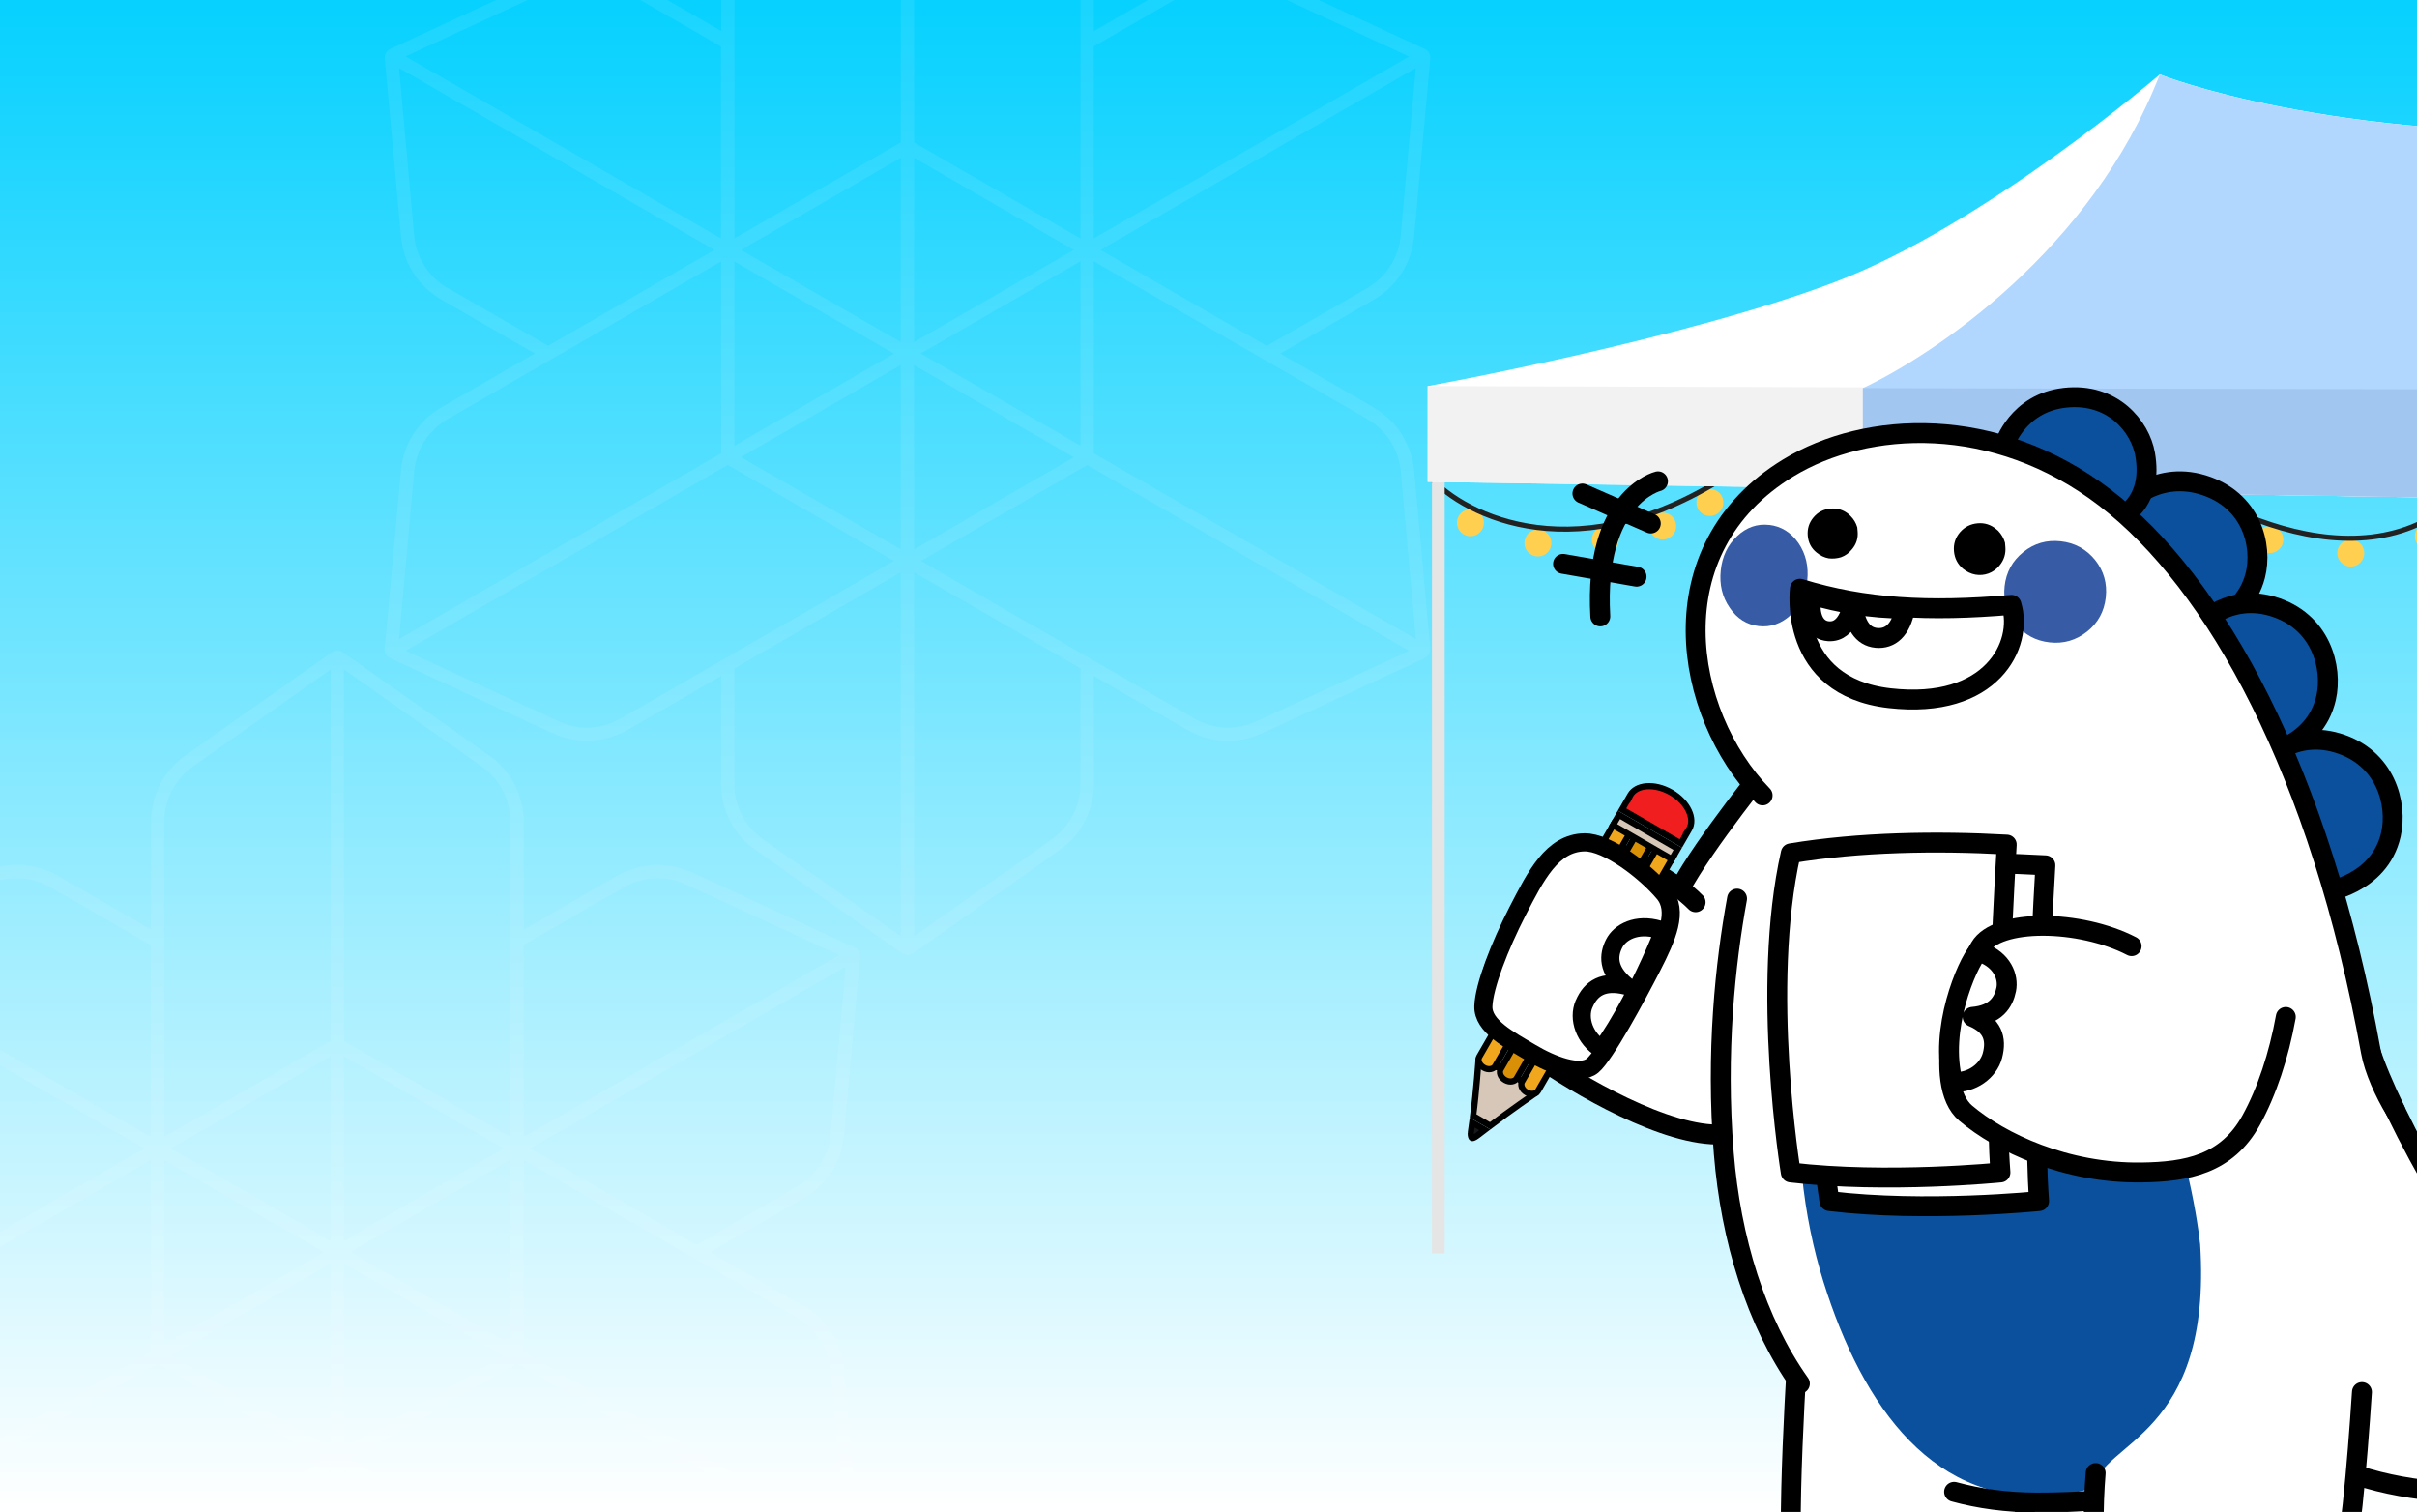 <svg width="430" height="269" viewBox="0 0 430 269" fill="none" xmlns="http://www.w3.org/2000/svg">
<g clip-path="url(#clip0_6848_17099)">
<rect width="430" height="269" fill="url(#paint0_linear_6848_17099)"/>
<circle cx="261.599" cy="93.002" r="2.4" fill="#FFD04F"/>
<circle cx="273.603" cy="96.602" r="2.4" fill="#FFD04F"/>
<circle cx="285.603" cy="96.001" r="2.4" fill="#FFD04F"/>
<circle cx="295.803" cy="93.602" r="2.4" fill="#FFD04F"/>
<circle cx="304.205" cy="89.401" r="2.4" fill="#FFD04F"/>
<circle cx="315.006" cy="89.401" r="2.4" fill="#FFD04F"/>
<circle cx="324.01" cy="95.401" r="2.4" fill="#FFD04F"/>
<circle cx="337.81" cy="100.202" r="2.4" fill="#FFD04F"/>
<circle cx="352.81" cy="100.803" r="2.4" fill="#FFD04F"/>
<circle cx="365.412" cy="97.202" r="2.4" fill="#FFD04F"/>
<circle cx="374.416" cy="92.401" r="2.4" fill="#FFD04F"/>
<circle cx="381.615" cy="87.001" r="2.4" fill="#FFD04F"/>
<circle cx="392.416" cy="91.201" r="2.4" fill="#FFD04F"/>
<circle cx="403.818" cy="96.001" r="2.4" fill="#FFD04F"/>
<circle cx="418.217" cy="98.402" r="2.4" fill="#FFD04F"/>
<circle cx="432.021" cy="95.401" r="2.4" fill="#FFD04F"/>
<path d="M255 85.501C262.101 92.701 283.203 102.122 310.806 82.2C322.008 94.602 352.151 111.964 383.115 82.2C396.616 92.701 427.58 107.163 443.422 81C445.022 83.2 449.962 88.141 456.923 90.301" stroke="#222222" stroke-width="0.9"/>
<g filter="url(#filter0_i_6848_17099)">
<path d="M255.133 82.476L255.133 223" stroke="#E5E5E5" stroke-width="2.266"/>
</g>
<g filter="url(#filter1_i_6848_17099)">
<path d="M379.352 77.91L379.352 211.457" stroke="#E5E5E5" stroke-width="2.171"/>
</g>
<path d="M253.997 68.69V85.721L625.193 91.519L671.863 81.735V64.704C654.618 61.201 618.68 52.963 612.892 48.035C576.351 32.815 550.664 6 550.664 6C550.664 6 528.595 21.22 467.453 23.394C414.18 25.288 384.241 13.247 384.241 13.247C384.241 13.247 353.127 40.063 326.355 50.209C299.08 60.546 253.997 68.69 253.997 68.69Z" fill="white"/>
<path d="M254 85.721V68.689L625.195 69.777V91.519L254 85.721Z" fill="#F2F2F2"/>
<path d="M467.453 23.394C414.18 25.288 384.241 13.247 384.241 13.247C372.085 44.556 343.962 63.134 331.42 69.052V86.808L346.796 87.171L439.595 88.62L485.994 89.345L512.676 89.707V69.415C523.65 60.597 546.612 36.149 550.664 6C550.664 6 528.595 21.22 467.453 23.394Z" fill="#B2D7FF"/>
<path d="M485.998 89.344L439.598 88.62L346.8 87.17L331.423 86.934V69.052L512.68 69.414V89.707L485.998 89.344Z" fill="#A1C6EF"/>
<path d="M143.004 232.383L126.33 222.775L143.004 213.167C147.052 210.83 149.708 206.675 150.135 202.019L153.013 170.339C153.05 169.986 152.976 169.615 152.79 169.282C152.605 168.948 152.326 168.707 151.992 168.558L123.08 155.203C118.846 153.237 113.889 153.46 109.841 155.797L93.166 165.405V146.17C93.166 141.496 90.882 137.119 87.057 134.429L61.042 116.085C60.745 115.881 60.392 115.77 60.02 115.77C59.649 115.77 59.278 115.881 58.999 116.085L32.966 134.411C29.14 137.1 26.875 141.496 26.875 146.152V165.386L10.2 155.778C6.152 153.441 1.213 153.219 -3.039 155.185L-31.951 168.54C-32.267 168.688 -32.545 168.929 -32.749 169.263C-32.935 169.597 -33.009 169.968 -32.972 170.32L-30.094 202.001C-29.667 206.656 -27.012 210.811 -22.964 213.148L-6.289 222.756L-22.964 232.364C-27.012 234.702 -29.667 238.856 -30.094 243.512L-32.991 275.23C-33.028 275.582 -32.954 275.953 -32.768 276.268C-32.582 276.602 -32.304 276.843 -31.969 276.992L-3.058 290.347C1.176 292.313 6.134 292.09 10.182 289.753L26.857 280.145V299.38C26.857 304.054 29.14 308.431 32.966 311.121L58.999 329.447C59.296 329.651 59.649 329.762 60.02 329.762C60.392 329.762 60.763 329.651 61.042 329.447L87.075 311.121C90.9 308.431 93.166 304.035 93.166 299.38V280.145L109.841 289.753C113.889 292.09 118.828 292.313 123.08 290.347L151.992 276.992C152.307 276.843 152.586 276.602 152.79 276.268C152.976 275.935 153.05 275.582 153.013 275.23L150.135 243.549C149.708 238.893 147.052 234.739 143.004 232.402V232.383ZM141.816 234.442C145.196 236.389 147.424 239.877 147.777 243.753L150.469 273.579L93.166 240.526V206.378L113.202 217.934L141.797 234.423L141.816 234.442ZM90.789 206.378V239.153L62.36 222.756L90.789 206.36V206.378ZM61.19 187.941L89.601 204.338L61.19 220.735V187.96V187.941ZM57.625 222.775L29.215 239.172V206.397L57.625 222.794V222.775ZM58.813 257.609L30.385 241.212L58.813 224.815V257.59V257.609ZM61.19 224.834L89.601 241.231L61.19 257.627V224.852V224.834ZM58.813 220.735L30.385 204.338L58.813 187.941V220.716V220.735ZM147.758 201.815C147.405 205.692 145.177 209.179 141.797 211.127L123.934 221.421L94.336 204.338L150.451 171.971L147.758 201.797V201.815ZM111.01 157.856C112.83 156.798 114.91 156.242 117.008 156.242C118.772 156.242 120.462 156.613 122.059 157.355L149.262 169.931L93.147 202.298V168.132L111.01 157.837V157.856ZM90.789 146.189V166.573V202.298L61.19 185.233V119.108L85.701 136.358C88.895 138.603 90.789 142.275 90.789 146.17V146.189ZM34.303 136.377L58.832 119.108V185.196L29.233 202.279V146.17C29.233 142.275 31.146 138.603 34.321 136.358L34.303 136.377ZM-2.074 157.355C-0.477 156.613 1.213 156.242 2.977 156.242C5.094 156.242 7.155 156.798 8.975 157.856L26.838 168.15V202.298L-29.277 169.912L-2.074 157.336V157.355ZM-21.794 211.108C-25.173 209.16 -27.401 205.673 -27.754 201.797L-30.447 171.971L25.668 204.338L-3.931 221.402L-21.775 211.108H-21.794ZM-27.754 243.753C-27.401 239.877 -25.173 236.389 -21.794 234.442L2.439 220.456L26.857 206.378V240.526L-30.447 273.579L-27.754 243.753ZM8.993 287.713C7.174 288.77 5.094 289.326 2.996 289.326C1.232 289.326 -0.458 288.956 -2.055 288.214L-29.277 275.638L28.026 242.585L57.625 259.668L38.685 270.593L8.975 287.731L8.993 287.713ZM29.215 299.38V278.791L58.813 261.708V326.442L34.303 309.192C31.109 306.947 29.215 303.275 29.215 299.38ZM85.701 309.192L61.19 326.442V261.708L90.789 278.772V299.361C90.789 303.256 88.876 306.929 85.701 309.173V309.192ZM122.077 288.214C120.48 288.956 118.791 289.326 117.027 289.326C114.928 289.326 112.849 288.77 111.029 287.713L81.449 270.667L62.379 259.668L91.977 242.603L149.281 275.656L122.077 288.232V288.214Z" fill="white" fill-opacity="0.08"/>
<path d="M244.442 72.511L227.767 62.903L244.442 53.295C248.49 50.958 251.145 46.803 251.572 42.147L254.451 10.467C254.488 10.114 254.413 9.743 254.228 9.409C254.042 9.076 253.764 8.834 253.429 8.686L224.518 -4.669C220.284 -6.635 215.326 -6.412 211.278 -4.075L194.603 5.533V-13.702C194.603 -18.376 192.319 -22.753 188.494 -25.443L162.479 -43.787C162.182 -43.991 161.829 -44.102 161.458 -44.102C161.087 -44.102 160.715 -43.991 160.437 -43.787L134.403 -25.461C130.578 -22.772 128.313 -18.376 128.313 -13.72V5.514L111.638 -4.094C107.59 -6.431 102.651 -6.653 98.398 -4.687L69.487 8.668C69.171 8.816 68.892 9.057 68.688 9.391C68.502 9.725 68.428 10.096 68.465 10.448L71.344 42.129C71.771 46.784 74.426 50.939 78.474 53.276L95.149 62.884L78.474 72.492C74.426 74.829 71.771 78.984 71.344 83.64L68.447 115.358C68.41 115.71 68.484 116.081 68.67 116.396C68.855 116.73 69.134 116.971 69.468 117.12L98.38 130.475C102.613 132.441 107.571 132.218 111.619 129.881L128.294 120.273V139.508C128.294 144.182 130.578 148.559 134.403 151.249L160.437 169.574C160.734 169.779 161.087 169.89 161.458 169.89C161.829 169.89 162.201 169.779 162.479 169.574L188.513 151.249C192.338 148.559 194.603 144.163 194.603 139.508V120.273L211.278 129.881C215.326 132.218 220.265 132.441 224.518 130.475L253.429 117.12C253.745 116.971 254.023 116.73 254.228 116.396C254.413 116.062 254.488 115.71 254.451 115.358L251.572 83.677C251.145 79.021 248.49 74.867 244.442 72.529V72.511ZM243.254 74.57C246.633 76.517 248.861 80.004 249.214 83.881L251.907 113.707L194.603 80.654V46.506L214.639 58.062L243.235 74.551L243.254 74.57ZM192.226 46.506V79.281L163.798 62.884L192.226 46.488V46.506ZM162.628 28.069L191.038 44.466L162.628 60.863V28.088V28.069ZM159.063 62.903L130.652 79.3V46.525L159.063 62.922V62.903ZM160.251 97.737L131.822 81.34L160.251 64.943V97.718V97.737ZM162.628 64.962L191.038 81.359L162.628 97.755V64.98V64.962ZM160.251 60.863L131.822 44.466L160.251 28.069V60.844V60.863ZM249.196 41.943C248.843 45.82 246.615 49.307 243.235 51.255L225.372 61.549L195.773 44.466L251.888 12.099L249.196 41.925V41.943ZM212.448 -2.016C214.268 -3.074 216.347 -3.63 218.446 -3.63C220.21 -3.63 221.899 -3.259 223.496 -2.517L250.7 10.059L194.585 42.425V8.259L212.448 -2.035V-2.016ZM192.226 -13.683V6.701V42.425L162.628 25.361V-40.764L187.139 -23.514C190.332 -21.27 192.226 -17.597 192.226 -13.702V-13.683ZM135.74 -23.495L160.27 -40.764V25.324L130.671 42.407V-13.702C130.671 -17.597 132.583 -21.27 135.759 -23.514L135.74 -23.495ZM99.364 -2.517C100.961 -3.259 102.651 -3.63 104.415 -3.63C106.531 -3.63 108.593 -3.074 110.412 -2.016L128.275 8.278V42.425L72.16 10.04L99.364 -2.536V-2.517ZM79.644 51.236C76.264 49.288 74.036 45.801 73.683 41.925L70.991 12.099L127.106 44.466L97.507 61.53L79.662 51.236H79.644ZM73.683 83.881C74.036 80.004 76.264 76.517 79.644 74.57L103.876 60.584L128.294 46.506V80.654L70.991 113.707L73.683 83.881ZM110.431 127.841C108.611 128.898 106.531 129.454 104.433 129.454C102.669 129.454 100.979 129.083 99.382 128.341L72.16 115.766L129.464 82.713L159.063 99.796L140.122 110.721L110.412 127.859L110.431 127.841ZM130.652 139.508V118.919L160.251 101.836V166.57L135.74 149.32C132.546 147.075 130.652 143.403 130.652 139.508ZM187.139 149.32L162.628 166.57V101.836L192.226 118.9V139.489C192.226 143.384 190.314 147.057 187.139 149.301V149.32ZM223.515 128.341C221.918 129.083 220.228 129.454 218.464 129.454C216.366 129.454 214.286 128.898 212.466 127.841L182.886 110.795L163.816 99.796L193.415 82.731L250.718 115.784L223.515 128.36V128.341Z" fill="white" fill-opacity="0.08"/>
<path d="M315.106 135.395C315.106 135.395 303.162 150.073 298.906 158.107C298.906 158.107 291.061 152.64 287.607 151.697C284.153 150.754 281.315 150.045 276.591 155.242C271.868 160.44 266.902 168.474 265.484 173.196C264.065 177.918 265.959 182.648 273.279 187.838C280.606 193.036 296.579 202.367 306.431 201.835L313.822 184.889L321.582 149.102L315.099 135.402L315.106 135.395Z" fill="white" stroke="#000001" stroke-width="3.54" stroke-linecap="round" stroke-linejoin="round"/>
<path d="M298.908 158.104C298.908 158.104 300.922 159.721 301.66 160.522L298.908 158.104Z" fill="white"/>
<path d="M298.908 158.104C298.908 158.104 300.922 159.721 301.66 160.522" stroke="#000001" stroke-width="3.54" stroke-linecap="round" stroke-linejoin="round"/>
<path d="M421.104 184.879C423.196 193.657 436.836 221.021 458.704 248.008C463.109 253.446 464.222 258.396 457.363 262.523C450.504 266.649 421.395 268.55 405.407 254.999L421.104 184.872V184.879Z" fill="white" stroke="#000001" stroke-width="3.54" stroke-linecap="round" stroke-linejoin="round"/>
<path d="M360.127 261.269C360.127 261.269 361.021 274.5 358.446 280.995C355.872 287.491 350.651 287.554 338.55 287.703C326.45 287.852 321.222 285.86 319.3 280.925C317.378 275.989 319.974 237.444 319.974 237.444L360.127 261.269Z" fill="white" stroke="#000001" stroke-width="3.54" stroke-linecap="round" stroke-linejoin="round"/>
<path d="M377.638 90.156C377.638 90.156 383.213 83.639 391.859 86.249C400.591 88.893 402.598 97.112 401.222 102.415C398.931 111.229 388.88 112.314 388.88 112.314L377.638 90.156Z" fill="#0A509D" stroke="#000001" stroke-width="3.54" stroke-linecap="round" stroke-linejoin="round"/>
<path d="M390.397 112.059C390.397 112.059 395.738 105.344 404.285 107.883C412.917 110.443 415.066 118.781 413.825 124.192C411.76 133.19 401.908 134.445 401.908 134.445L390.397 112.059Z" fill="#0A509D" stroke="#000001" stroke-width="3.54" stroke-linecap="round" stroke-linejoin="round"/>
<path d="M401.932 136.351C401.932 136.351 407.273 129.636 415.82 132.175C424.452 134.734 426.601 143.073 425.36 148.483C423.296 157.481 413.444 158.736 413.444 158.736L401.932 136.351Z" fill="#0A509D" stroke="#000001" stroke-width="3.54" stroke-linecap="round" stroke-linejoin="round"/>
<path d="M356.58 79.2C356.58 79.2 358.871 71.733 367.325 70.769C375.872 69.797 380.774 75.917 381.632 80.838C383.065 89.02 377.894 91.587 377.894 91.587L356.587 79.193L356.58 79.2Z" fill="#0A509D" stroke="#000001" stroke-width="3.54" stroke-linecap="round" stroke-linejoin="round"/>
<path d="M313.581 141.499C313.581 141.499 303.779 169.288 306.68 205.16C309.375 238.465 327.299 267.211 362.26 267.317C412.067 267.473 431.587 241.188 421.813 187.149C412.783 137.238 394.235 103.649 374.467 88.517C354.954 73.577 332.044 74.804 318.192 83.221C294.402 97.671 299.466 126.9 313.588 141.506L313.581 141.499Z" fill="white"/>
<path d="M294.969 85.632C294.969 85.632 283.507 88.39 284.705 109.669" stroke="#000001" stroke-width="3.54" stroke-linecap="round" stroke-linejoin="round"/>
<path d="M293.691 93.135L281.52 87.803" stroke="#000001" stroke-width="3.54" stroke-linecap="round" stroke-linejoin="round"/>
<path d="M291.16 102.6L278.074 100.316" stroke="#000001" stroke-width="3.54" stroke-linecap="round" stroke-linejoin="round"/>
<path d="M345.528 164.878C381.879 161.602 390.171 210.216 391.419 221.377C393.611 255.674 373.964 256.355 372.467 264.729C370.609 265.275 368.616 265.679 366.466 265.928C344.258 268.494 331.392 250.413 324.398 228.021C317.404 205.621 315.929 167.544 345.528 164.878Z" fill="#0A509D"/>
<path d="M309.032 159.879C306.947 171.309 305.216 187.228 306.67 205.167C307.905 220.448 312.387 235.133 320.211 246.166" stroke="#000001" stroke-width="3.54" stroke-linecap="round" stroke-linejoin="round"/>
<path d="M426.117 197.502C424.245 194.46 422.365 190.269 421.805 187.156C412.775 137.245 394.227 103.656 374.459 88.524C354.946 73.584 332.036 74.811 318.184 83.228C294.394 97.678 299.458 126.906 313.58 141.513" stroke="#000001" stroke-width="3.54" stroke-linecap="round" stroke-linejoin="round"/>
<path d="M347.643 265.417C352.133 266.643 356.999 267.31 362.255 267.324C382.753 267.388 398.124 262.97 408.43 253.986" stroke="#000001" stroke-width="3.54" stroke-linecap="round" stroke-linejoin="round"/>
<path d="M420.207 247.669C419.356 260.432 417.966 277.103 416.285 280.995C413.483 287.49 407.801 287.554 394.644 287.703C381.48 287.852 375.791 285.86 373.699 280.924C371.606 275.989 372.833 262.077 372.833 262.077" fill="white"/>
<path d="M420.207 247.669C419.356 260.432 417.966 277.103 416.285 280.995C413.483 287.49 407.801 287.554 394.644 287.703C381.48 287.852 375.791 285.86 373.699 280.924C371.606 275.989 372.833 262.077 372.833 262.077" stroke="#000001" stroke-width="3.54" stroke-linecap="round" stroke-linejoin="round"/>
<path d="M366.618 96.304C369.1 96.573 371.136 97.68 372.725 99.615C374.271 101.565 374.909 103.792 374.633 106.288C374.356 108.784 373.257 110.811 371.327 112.357C369.355 113.917 367.128 114.57 364.646 114.293C362.142 114.017 360.12 112.91 358.574 110.96C357.007 109.032 356.361 106.812 356.631 104.309C356.907 101.806 358.021 99.778 359.971 98.211C361.901 96.665 364.114 96.027 366.618 96.304Z" fill="#375BA5"/>
<path d="M314.771 93.388C316.892 93.637 318.623 94.715 319.963 96.629C321.268 98.558 321.786 100.777 321.524 103.28C321.261 105.783 320.297 107.818 318.63 109.385C316.927 110.966 315.012 111.64 312.884 111.392C310.742 111.144 309.026 110.059 307.721 108.123C306.402 106.209 305.87 104.003 306.132 101.5C306.394 98.997 307.366 96.955 309.054 95.374C310.721 93.807 312.629 93.147 314.771 93.396V93.388Z" fill="#375BA5"/>
<path d="M329.208 91.788C329.123 91.695 329.024 91.596 328.917 91.504C327.974 90.717 326.896 90.376 325.676 90.483C324.428 90.589 323.413 91.114 322.626 92.057C321.839 93 321.498 94.092 321.612 95.333C321.718 96.553 322.243 97.545 323.179 98.304C323.846 98.857 324.562 99.204 325.343 99.339C325.704 99.382 326.08 99.389 326.456 99.353C326.832 99.318 327.187 99.247 327.513 99.148C328.286 98.878 328.932 98.41 329.464 97.744C330.251 96.829 330.591 95.765 330.485 94.546L330.421 93.823C330.201 93.05 329.797 92.369 329.201 91.781L329.208 91.788Z" fill="#000001"/>
<path d="M355.481 94.427C355.367 94.335 355.261 94.242 355.147 94.15C354.183 93.342 353.076 92.987 351.828 93.101C350.558 93.214 349.501 93.753 348.671 94.724C347.863 95.689 347.508 96.809 347.622 98.078C347.735 99.348 348.274 100.39 349.239 101.198C349.927 101.751 350.665 102.099 351.445 102.234C351.835 102.304 352.232 102.319 352.636 102.283C353.019 102.248 353.395 102.163 353.764 102.028C354.509 101.758 355.161 101.291 355.715 100.624C356.523 99.66 356.878 98.539 356.764 97.27C356.743 97.015 356.722 96.774 356.701 96.547C356.474 95.746 356.069 95.044 355.474 94.427H355.481Z" fill="#000001"/>
<path d="M357.857 107.614C343.104 108.89 331.656 108.259 320.215 104.749C320.215 104.749 317.959 122.136 336.174 124.22C354.389 126.305 359.999 114.612 357.857 107.621V107.614Z" stroke="#000001" stroke-width="3.54" stroke-linecap="round" stroke-linejoin="round"/>
<path d="M322.273 105.821C321.628 109.884 323.004 112.16 325.323 112.309C328.983 112.55 329.636 107.331 329.636 107.331C329.962 111.075 331.338 113.259 333.814 113.493C336.289 113.727 338.204 112.103 338.906 108.295C332.899 108.274 327.338 107.303 322.273 105.813V105.821Z" stroke="#000001" stroke-width="3.54" stroke-linecap="round" stroke-linejoin="round"/>
<path d="M363.891 153.951C363.891 153.951 361.366 195.212 362.77 213.69C362.77 213.69 342.569 215.768 325.468 213.69C325.468 213.69 320.056 180.009 325.468 155.539C337.64 153.468 351.471 153.242 363.891 153.951Z" fill="white" stroke="#000001" stroke-width="3.54" stroke-linecap="round" stroke-linejoin="round"/>
<path d="M357.012 150.264C357.012 150.264 354.487 190.553 355.891 208.599C355.891 208.599 335.69 210.627 318.589 208.599C318.589 208.599 313.177 175.712 318.589 151.817C330.761 149.796 344.592 149.569 357.012 150.264Z" fill="white" stroke="#000001" stroke-width="3.54" stroke-linecap="round" stroke-linejoin="round"/>
<path d="M379.232 168.332C370.046 163.581 355.321 163.361 352.257 168.552C348.384 175.111 343.561 192.838 349.711 198.056C355.86 203.268 367.5 208.777 380.977 208.6C389.063 208.494 396.163 207.154 400.489 199.318C403.277 194.27 405.426 187.768 406.66 180.932" fill="white"/>
<path d="M379.232 168.332C370.046 163.581 355.321 163.361 352.257 168.552C348.384 175.111 343.561 192.838 349.711 198.056C355.86 203.268 367.5 208.777 380.977 208.6C389.063 208.494 396.163 207.154 400.489 199.318C403.277 194.27 405.426 187.768 406.66 180.932" stroke="#000001" stroke-width="3.54" stroke-linecap="round" stroke-linejoin="round"/>
<path d="M354.462 187.809C355.278 184.746 354.427 182.392 350.937 180.917C355.087 180.569 356.47 178.272 356.917 176.045C357.363 173.819 356.207 170.827 352.583 169.501L351.902 169.316C349.944 171.486 344.894 183.235 347.44 192.517C350.788 192.73 353.732 190.539 354.462 187.809Z" fill="white" stroke="#000001" stroke-width="3.54" stroke-linecap="round" stroke-linejoin="round"/>
<path d="M263.01 188.955C263.002 189.064 262.993 189.184 262.983 189.316C262.935 189.963 262.863 190.872 262.773 191.921C262.602 193.902 262.362 196.388 262.074 198.545L265.106 200.296C266.853 198.962 268.874 197.507 270.488 196.368C271.342 195.765 272.082 195.25 272.61 194.885C272.718 194.81 272.818 194.741 272.908 194.679L268.811 190.548L263.01 188.955Z" fill="#D6C7B9" stroke="black" stroke-width="1.101"/>
<path d="M261.914 199.724L261.673 201.46L261.672 201.46C261.652 201.605 261.647 201.806 261.674 202.002C261.702 202.206 261.757 202.347 261.813 202.421C261.847 202.467 261.872 202.484 261.95 202.48C262.071 202.473 262.326 202.398 262.748 202.085L262.939 201.945C263.283 201.687 263.696 201.373 264.158 201.019L261.914 199.724Z" fill="#181818" stroke="black" stroke-width="1.101"/>
<path d="M289.326 146.012C288.448 145.505 287.569 145.761 287.267 146.283L263.164 188.031C262.862 188.554 263.081 189.443 263.958 189.95C264.836 190.456 265.714 190.201 266.016 189.678L290.12 147.93C290.421 147.407 290.202 146.518 289.326 146.012Z" fill="#F0A71E" stroke="black" stroke-width="1.101"/>
<path d="M293.134 148.21C292.256 147.704 291.377 147.959 291.076 148.481L266.972 190.23C266.671 190.752 266.889 191.641 267.767 192.148C268.645 192.654 269.523 192.399 269.825 191.877L293.928 150.128C294.23 149.605 294.011 148.716 293.134 148.21Z" fill="#D99007" stroke="black" stroke-width="1.101"/>
<path d="M296.939 150.408C296.061 149.902 295.182 150.157 294.88 150.679L270.777 192.428C270.475 192.95 270.694 193.839 271.572 194.346C272.449 194.852 273.328 194.597 273.629 194.075L297.733 152.326C298.035 151.803 297.815 150.915 296.939 150.408Z" fill="#F0A71E" stroke="black" stroke-width="1.101"/>
<path d="M288.019 144.978L286.958 146.817L297.424 152.86L298.486 151.021L288.019 144.978Z" fill="#D6C7B9" stroke="black" stroke-width="1.101"/>
<path d="M297.302 140.986C295.811 140.125 294.238 139.778 292.916 139.888C291.591 139.999 290.573 140.558 290.056 141.453C290.039 141.482 290.024 141.513 289.999 141.562L289.736 142.081L289.704 142.063L288.571 144.025L299.037 150.067L300.17 148.105L300.138 148.087L300.456 147.6C300.486 147.554 300.505 147.525 300.522 147.495C301.039 146.601 301.013 145.438 300.447 144.236C299.881 143.036 298.794 141.847 297.302 140.986Z" fill="#F01E1E" stroke="black" stroke-width="1.101"/>
<path d="M296.018 158.912C298.654 162.066 296.605 166.744 293.902 172.015C291.199 177.287 285.55 187.742 283.321 189.597C281.095 191.445 276.112 189.526 272.315 187.263C268.522 184.993 263.779 182.582 263.902 179.022C264.025 175.462 266.762 168.373 269.99 162.093C273.216 155.821 276.146 149.965 281.874 149.866C286.001 149.791 292.833 155.1 296.018 158.912Z" fill="white" stroke="#000001" stroke-width="3.227" stroke-linecap="round" stroke-linejoin="round"/>
<path d="M281.813 178.646C283.053 175.73 285.308 174.403 289.297 175.373C285.881 172.556 286.14 169.898 287.169 167.872C288.199 165.846 291.121 164.195 295.144 165.373L295.859 165.648C295.721 166.106 295.55 166.601 295.365 167.108C294.272 169.765 292.961 172.641 291.558 175.426C291.379 175.778 291.203 176.122 291.013 176.478C290.69 177.101 290.38 177.694 290.09 178.261C288.352 181.513 286.562 184.48 284.949 186.656C281.884 184.772 280.703 181.242 281.808 178.636L281.813 178.646Z" fill="white" stroke="#000001" stroke-width="3.227" stroke-linecap="round" stroke-linejoin="round"/>
</g>
<defs>
<filter id="filter0_i_6848_17099" x="254" y="82.476" width="3.021" height="140.524" filterUnits="userSpaceOnUse" color-interpolation-filters="sRGB">
<feFlood flood-opacity="0" result="BackgroundImageFix"/>
<feBlend mode="normal" in="SourceGraphic" in2="BackgroundImageFix" result="shape"/>
<feColorMatrix in="SourceAlpha" type="matrix" values="0 0 0 0 0 0 0 0 0 0 0 0 0 0 0 0 0 0 127 0" result="hardAlpha"/>
<feOffset dx="0.755"/>
<feGaussianBlur stdDeviation="1.511"/>
<feComposite in2="hardAlpha" operator="arithmetic" k2="-1" k3="1"/>
<feColorMatrix type="matrix" values="0 0 0 0 0 0 0 0 0 0 0 0 0 0 0 0 0 0 0.25 0"/>
<feBlend mode="normal" in2="shape" result="effect1_innerShadow_6848_17099"/>
</filter>
<filter id="filter1_i_6848_17099" x="378.266" y="77.91" width="2.895" height="133.547" filterUnits="userSpaceOnUse" color-interpolation-filters="sRGB">
<feFlood flood-opacity="0" result="BackgroundImageFix"/>
<feBlend mode="normal" in="SourceGraphic" in2="BackgroundImageFix" result="shape"/>
<feColorMatrix in="SourceAlpha" type="matrix" values="0 0 0 0 0 0 0 0 0 0 0 0 0 0 0 0 0 0 127 0" result="hardAlpha"/>
<feOffset dx="0.724"/>
<feGaussianBlur stdDeviation="1.447"/>
<feComposite in2="hardAlpha" operator="arithmetic" k2="-1" k3="1"/>
<feColorMatrix type="matrix" values="0 0 0 0 0 0 0 0 0 0 0 0 0 0 0 0 0 0 0.25 0"/>
<feBlend mode="normal" in2="shape" result="effect1_innerShadow_6848_17099"/>
</filter>
<linearGradient id="paint0_linear_6848_17099" x1="215" y1="0" x2="215" y2="269" gradientUnits="userSpaceOnUse">
<stop stop-color="#06D1FF"/>
<stop offset="1" stop-color="white"/>
</linearGradient>
<clipPath id="clip0_6848_17099">
<rect width="430" height="269" fill="white"/>
</clipPath>
</defs>
</svg>
